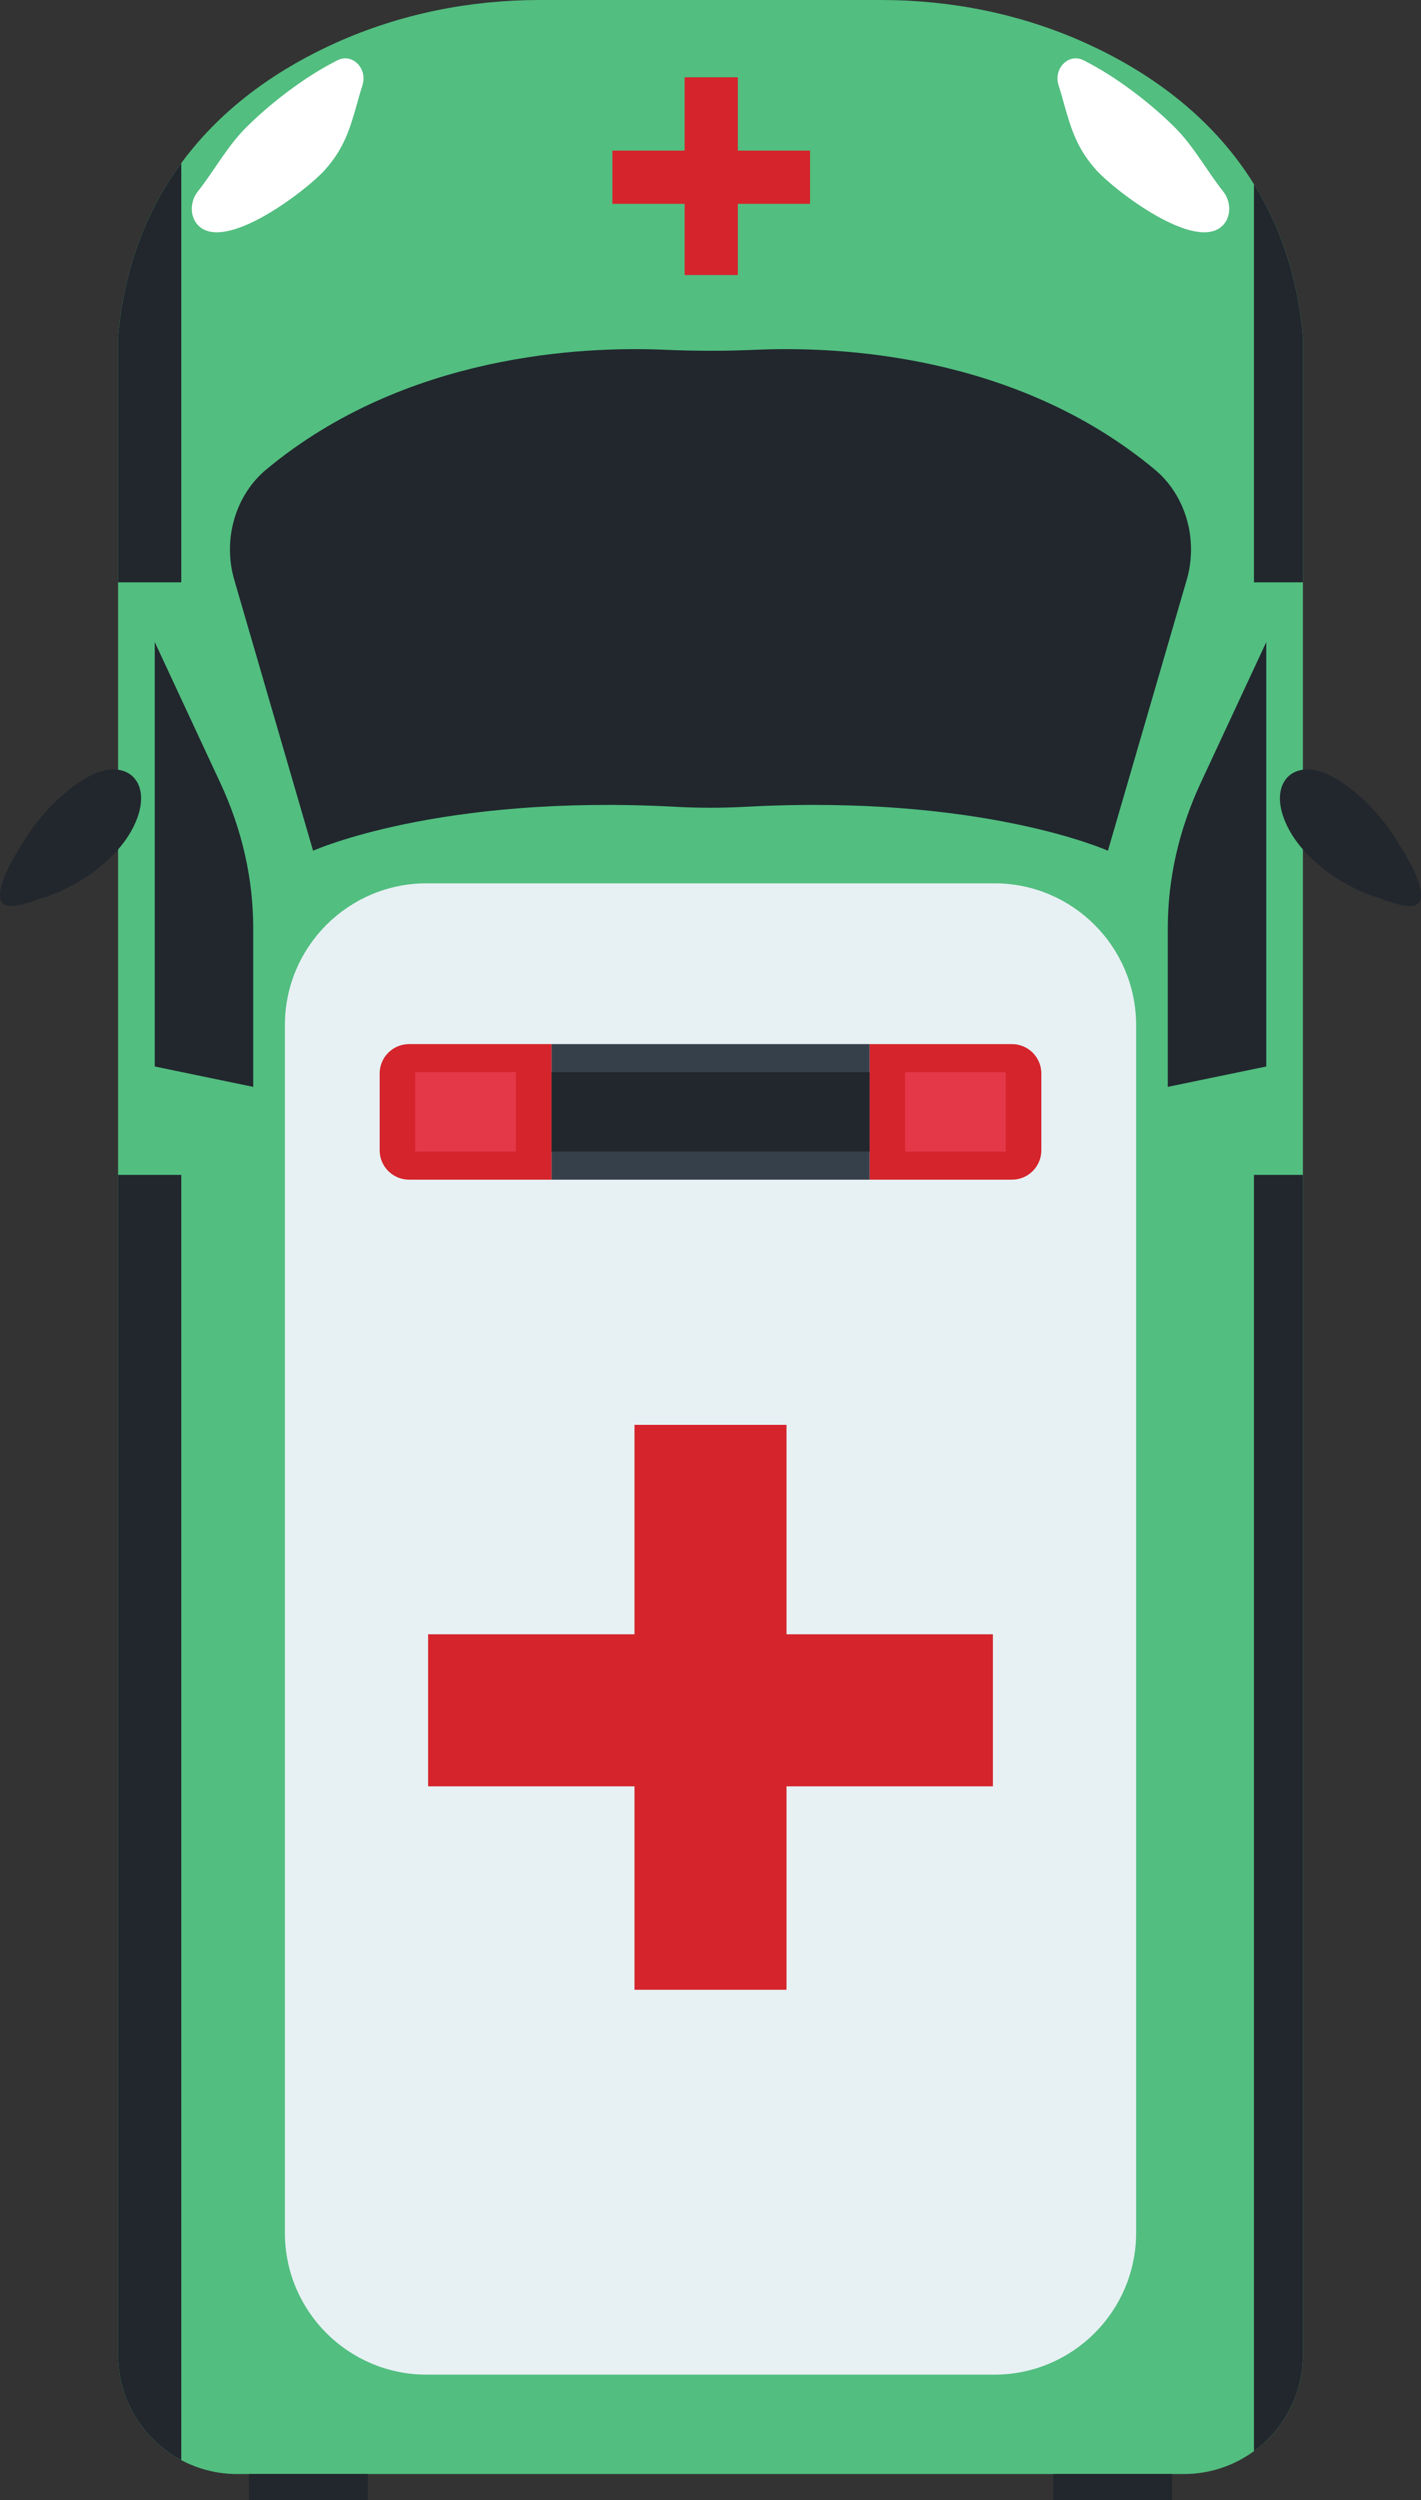 <?xml version="1.0" encoding="UTF-8" standalone="no"?>
<!-- Created with Inkscape (http://www.inkscape.org/) -->

<svg
   xmlns:dc="http://purl.org/dc/elements/1.1/"
   xmlns:cc="http://creativecommons.org/ns#"
   xmlns:rdf="http://www.w3.org/1999/02/22-rdf-syntax-ns#"
   xmlns:svg="http://www.w3.org/2000/svg"
   xmlns="http://www.w3.org/2000/svg"
   xmlns:sodipodi="http://sodipodi.sourceforge.net/DTD/sodipodi-0.dtd"
   xmlns:inkscape="http://www.inkscape.org/namespaces/inkscape"
   width="42.238mm"
   height="74.294mm"
   viewBox="0 0 149.662 263.245"
   id="svg4005"
   version="1.1"
   inkscape:version="0.92.2 (5c3e80d, 2017-08-06)"
   sodipodi:docname="ambulance_green.svg">
  <rect x="0" y="0" width="149.662" height="263.245" fill="#333333" stroke="none"/>
  <defs
     id="defs4007">
    <clipPath
       clipPathUnits="userSpaceOnUse"
       id="clipPath3711">
      <path
         d="m 1323.94,2185.62 c -117.04,97.43 -267.1,103.94 -336.288,100.88 -25.363,-1.12 -50.754,-1.12 -76.113,0 -69.191,3.06 -219.25,-3.45 -336.289,-100.88 -26.008,-21.65 -36.812,-58.84 -26.898,-92.9 l 66.39,-228.18 c 0,0 106.035,47.83 305.461,37.01 19.567,-1.06 39.215,-1.06 58.781,0 199.426,10.82 305.466,-37.01 305.466,-37.01 l 66.39,228.18 c 9.91,34.07 -0.89,71.25 -26.9,92.9 z"
         id="path3713"
         inkscape:connector-curvature="0" />
    </clipPath>
  </defs>
  <sodipodi:namedview
     id="base"
     pagecolor="#ffffff"
     bordercolor="#666666"
     borderopacity="1.0"
     inkscape:pageopacity="0.0"
     inkscape:pageshadow="2"
     inkscape:zoom="2.935735"
     inkscape:cx="297.8131"
     inkscape:cy="82.807055"
     inkscape:document-units="px"
     inkscape:current-layer="layer1"
     showgrid="false"
     inkscape:window-width="2736"
     inkscape:window-height="1699"
     inkscape:window-x="-13"
     inkscape:window-y="-13"
     inkscape:window-maximized="1"
     fit-margin-top="0"
     fit-margin-left="0"
     fit-margin-right="0"
     fit-margin-bottom="0" />
  <g
     inkscape:label="Layer 1"
     inkscape:groupmode="layer"
     id="layer1"
     transform="translate(-235.258,-454.133)">
    <path
       d="m 247.695,489.523 v 212.551 c 0,4.796 2.696,8.968 6.656,11.084 1.758,0.939 3.761,1.467 5.895,1.467 h 99.686 c 2.766,0 5.32,-0.894 7.397,-2.411 3.124,-2.283 5.155,-5.975 5.155,-10.14 v -212.551 c -0.581,-6.413 -2.48,-11.681 -5.155,-15.994 -4.591,-7.419 -11.46,-12.04 -17.815,-14.902 -6.788,-3.049 -14.1,-4.494 -21.439,-4.494 h -35.978 c -7.34,0 -14.645,1.445 -21.439,4.494 -5.696,2.561 -11.801,6.539 -16.308,12.678 -3.454,4.695 -5.975,10.656 -6.656,18.219"
       style="fill:#52be80;fill-opacity:1;fill-rule:nonzero;stroke:none"
       id="path3691"
       inkscape:connector-curvature="0" />
    <path
       d="m 368.624,521.734 v 44.689 l -10.373,2.146 v -16.699 c 0,-5.204 1.169,-10.371 3.462,-15.293 l 6.912,-14.844"
       style="fill:#21272d;fill-opacity:1;fill-rule:nonzero;stroke:none"
       id="path3693"
       inkscape:connector-curvature="0" />
    <path
       d="m 251.555,521.734 v 44.689 l 10.373,2.146 V 551.87 c 0,-5.204 -1.169,-10.371 -3.461,-15.293 l -6.911,-14.844"
       style="fill:#21272d;fill-opacity:1;fill-rule:nonzero;stroke:none"
       id="path3695"
       inkscape:connector-curvature="0" />
    <path
       d="m 364.103,477.805 c 0.861,-0.945 0.791,-2.495 -0.01,-3.504 -1.69,-2.124 -3.082,-4.732 -5.081,-6.732 -2.384,-2.388 -6.043,-5.293 -9.651,-7.098 -1.553,-0.776 -3.177,0.877 -2.611,2.64 0.217,0.677 0.396,1.327 0.546,1.865 0.797,2.862 1.431,4.831 3.415,7.056 1.869,2.096 10.597,8.841 13.393,5.772"
       style="fill:#ffffff;fill-opacity:1;fill-rule:nonzero;stroke:none"
       id="path3697"
       inkscape:connector-curvature="0" />
    <path
       d="m 256.076,477.805 c -0.861,-0.945 -0.791,-2.495 0.01,-3.504 1.689,-2.124 3.081,-4.732 5.08,-6.732 2.385,-2.388 6.044,-5.293 9.652,-7.098 1.552,-0.776 3.176,0.877 2.611,2.64 -0.217,0.677 -0.396,1.327 -0.546,1.865 -0.797,2.862 -1.431,4.831 -3.415,7.056 -1.869,2.096 -10.598,8.841 -13.393,5.772"
       style="fill:#ffffff;fill-opacity:1;fill-rule:nonzero;stroke:none"
       id="path3699"
       inkscape:connector-curvature="0" />
    <path
       d="m 370.424,536.58 c 0.822,-1.577 2.953,-2.001 5.481,-0.5 2.523,1.5 4.926,3.947 6.766,7.03 0.502,0.841 2.737,4.282 2.153,5.851 -0.5,1.344 -3.74,-0.1 -4.324,-0.273 -3.493,-1.024 -7.679,-3.8 -9.522,-7.282 -1.062,-2.005 -1.137,-3.706 -0.554,-4.826"
       style="fill:#21272d;fill-opacity:1;fill-rule:nonzero;stroke:none"
       id="path3701"
       inkscape:connector-curvature="0" />
    <path
       d="m 249.754,536.58 c -0.821,-1.577 -2.951,-2.001 -5.48,-0.5 -2.524,1.5 -4.926,3.947 -6.766,7.03 -0.501,0.841 -2.737,4.282 -2.152,5.851 0.5,1.344 3.74,-0.1 4.324,-0.273 3.494,-1.024 7.679,-3.8 9.523,-7.282 1.061,-2.005 1.137,-3.706 0.552,-4.826"
       style="fill:#21272d;fill-opacity:1;fill-rule:nonzero;stroke:none"
       id="path3703"
       inkscape:connector-curvature="0" />
    <path
       d="m 263.296,503.571 c 14.63,-12.179 33.388,-12.992 42.036,-12.61 3.17,0.14 6.344,0.14 9.514,0 8.649,-0.383 27.406,0.431 42.036,12.61 3.251,2.706 4.601,7.355 3.362,11.613 l -8.299,28.523 c 0,0 -13.254,-5.979 -38.183,-4.626 -2.446,0.133 -4.902,0.133 -7.348,0 -24.928,-1.353 -38.183,4.626 -38.183,4.626 l -8.299,-28.523 c -1.239,-4.259 0.111,-8.906 3.362,-11.613"
       style="fill:#21272d;fill-opacity:1;fill-rule:nonzero;stroke:none"
       id="path3705"
       inkscape:connector-curvature="0" />
    <path
       d="m 367.329,473.529 v 41.916 h 5.155 v -25.922 c -0.581,-6.412 -2.48,-11.681 -5.155,-15.994"
       style="fill:#21272d;fill-opacity:1;fill-rule:nonzero;stroke:none"
       id="path3723"
       inkscape:connector-curvature="0" />
    <path
       d="m 367.329,577.836 v 134.378 c 3.124,-2.283 5.155,-5.975 5.155,-10.14 V 577.836 h -5.155"
       style="fill:#21272d;fill-opacity:1;fill-rule:nonzero;stroke:none"
       id="path3725"
       inkscape:connector-curvature="0" />
    <path
       d="m 247.695,489.523 v 25.922 h 6.656 v -44.141 c -3.454,4.695 -5.975,10.656 -6.656,18.219"
       style="fill:#21272d;fill-opacity:1;fill-rule:nonzero;stroke:none"
       id="path3727"
       inkscape:connector-curvature="0" />
    <path
       d="M 247.695,577.836 V 702.074 c 0,4.796 2.696,8.968 6.656,11.084 V 577.836 h -6.656"
       style="fill:#21272d;fill-opacity:1;fill-rule:nonzero;stroke:none"
       id="path3729"
       inkscape:connector-curvature="0" />
    <path
       d="m 280.194,704.16 h 59.792 c 8.245,0 14.929,-6.684 14.929,-14.929 v -127.165 c 0,-8.245 -6.684,-14.929 -14.929,-14.929 h -59.792 c -8.246,0 -14.93,6.684 -14.93,14.929 v 127.165 c 0,8.245 6.684,14.929 14.93,14.929"
       style="fill:#e7f1f3;fill-opacity:1;fill-rule:nonzero;stroke:none"
       id="path3731"
       inkscape:connector-curvature="0" />
    <path
       d="m 326.836,578.341 h 15.003 c 1.709,0 3.095,-1.386 3.095,-3.096 v -8.082 c 0,-1.71 -1.386,-3.096 -3.095,-3.096 h -15.003 v 14.275"
       style="fill:#d5242c;fill-opacity:1;fill-rule:nonzero;stroke:none"
       id="path3737"
       inkscape:connector-curvature="0" />
    <path
       d="m 326.836,578.341 h -33.494 v -14.275 h 33.494 z"
       style="fill:#36404a;fill-opacity:1;fill-rule:nonzero;stroke:none"
       id="path3739"
       inkscape:connector-curvature="0" />
    <path
       d="m 326.836,575.384 h -33.494 v -8.36 h 33.494 z"
       style="fill:#21272d;fill-opacity:1;fill-rule:nonzero;stroke:none"
       id="path3741"
       inkscape:connector-curvature="0" />
    <path
       d="m 341.184,575.384 h -10.598 v -8.36 h 10.598 z"
       style="fill:#e43849;fill-opacity:1;fill-rule:nonzero;stroke:none"
       id="path3743"
       inkscape:connector-curvature="0" />
    <path
       d="m 278.34,578.341 h 15.002 v -14.275 h -15.002 c -1.71,0 -3.095,1.386 -3.095,3.096 v 8.082 c 0,1.71 1.385,3.096 3.095,3.096"
       style="fill:#d5242c;fill-opacity:1;fill-rule:nonzero;stroke:none"
       id="path3745"
       inkscape:connector-curvature="0" />
    <path
       d="m 289.592,575.384 h -10.598 v -8.36 h 10.598 z"
       style="fill:#e43849;fill-opacity:1;fill-rule:nonzero;stroke:none"
       id="path3747"
       inkscape:connector-curvature="0" />
    <path
       d="m 358.701,717.377 h -12.522 v -2.752 h 12.522 z"
       style="fill:#21272d;fill-opacity:1;fill-rule:nonzero;stroke:none"
       id="path3749"
       inkscape:connector-curvature="0" />
    <path
       d="m 273.999,717.377 h -12.521 v -2.752 h 12.521 z"
       style="fill:#21272d;fill-opacity:1;fill-rule:nonzero;stroke:none"
       id="path3751"
       inkscape:connector-curvature="0" />
    <g
       id="g4676"
       transform="translate(-12.447)">
      <rect
         y="604.155"
         x="314.532"
         height="59.481"
         width="16.009"
         id="rect4649"
         style="fill:#d5242c;fill-opacity:1;stroke-width:1.007" />
      <rect
         transform="rotate(-90)"
         y="292.796"
         x="-642.216"
         height="59.481"
         width="16.009"
         id="rect4649-3"
         style="fill:#d5242c;fill-opacity:1;stroke-width:1.007" />
    </g>
    <g
       id="g4676-3"
       transform="matrix(0.35,0,0,0.35,197.278,250.818)">
      <rect
         y="604.155"
         x="314.532"
         height="59.481"
         width="16.009"
         id="rect4649-2"
         style="fill:#d5242c;fill-opacity:1;stroke-width:1.007" />
      <rect
         transform="rotate(-90)"
         y="292.796"
         x="-642.216"
         height="59.481"
         width="16.009"
         id="rect4649-3-6"
         style="fill:#d5242c;fill-opacity:1;stroke-width:1.007" />
    </g>
  </g>
</svg>
